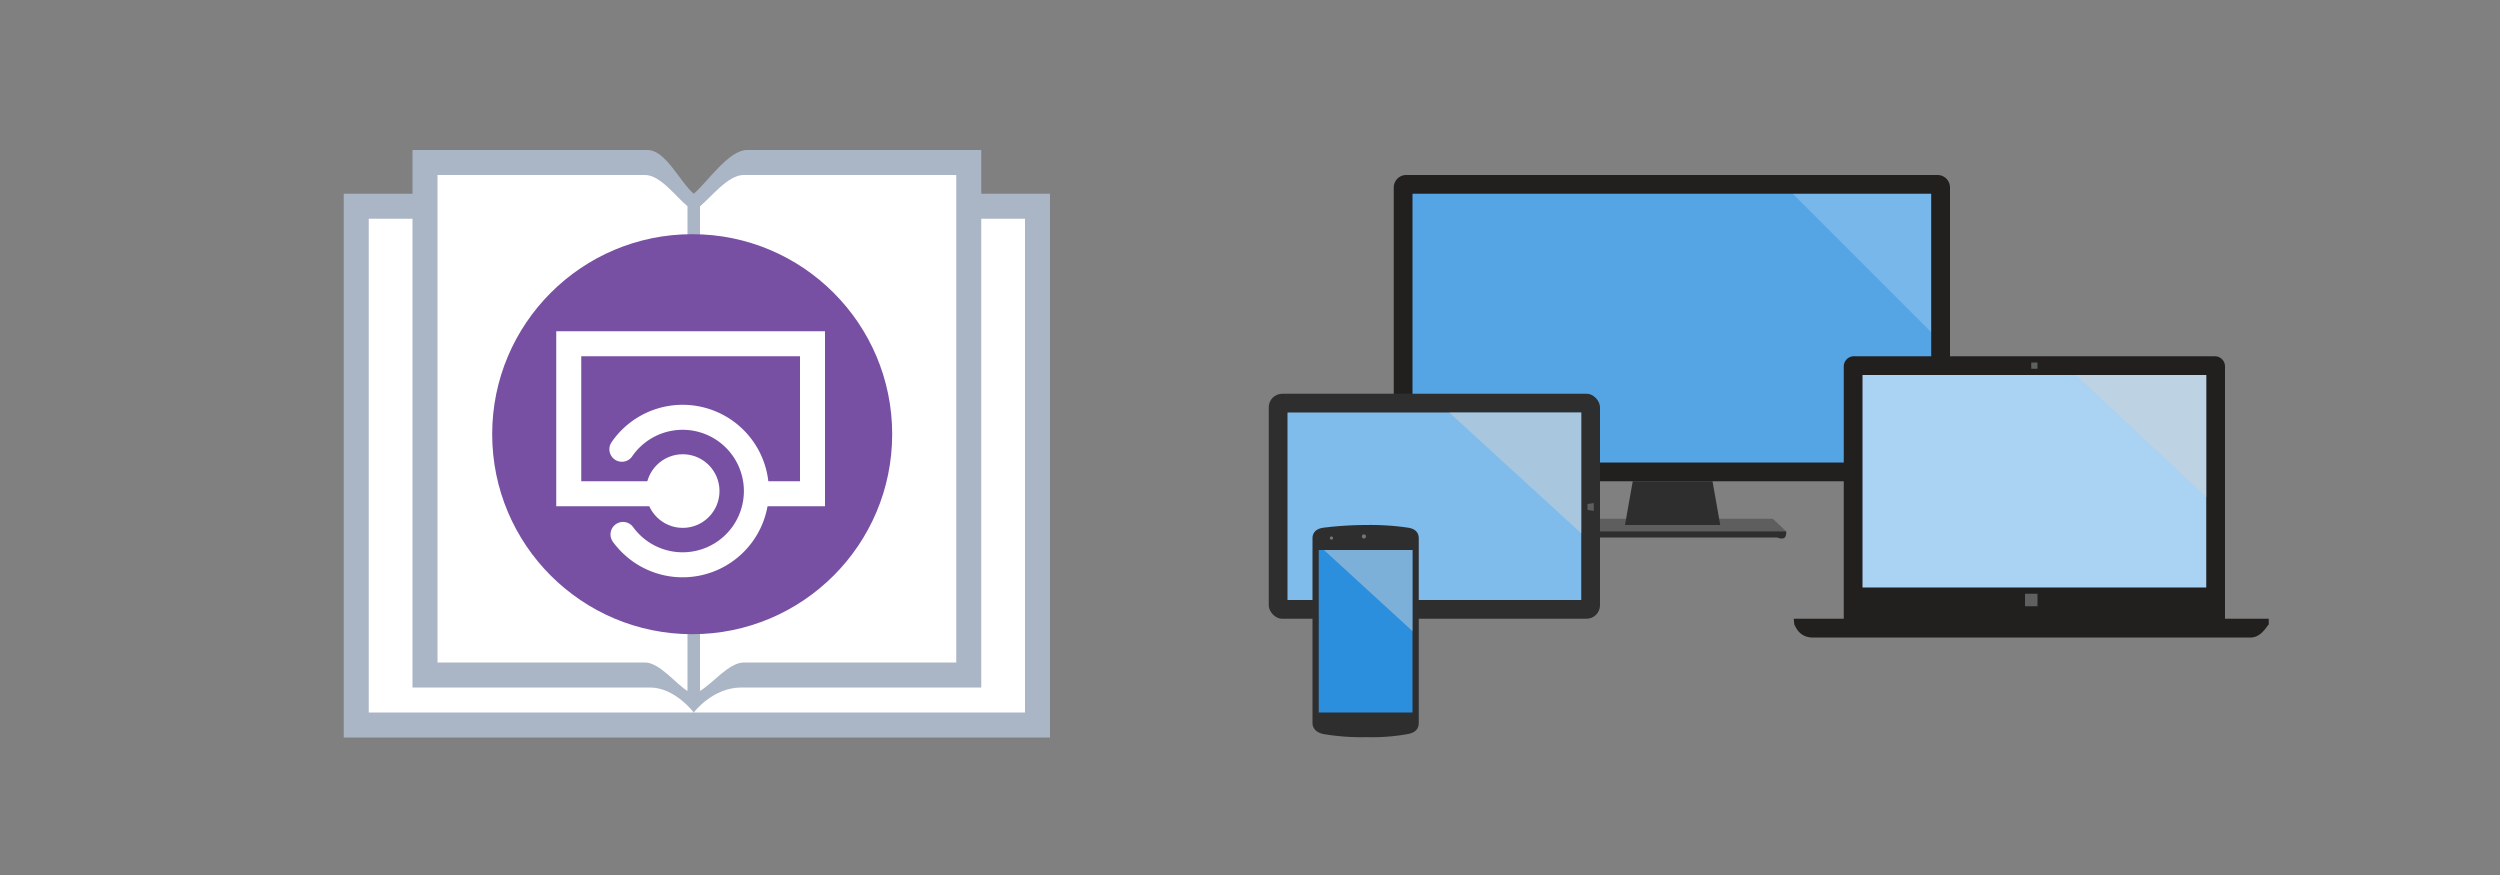 <svg xmlns="http://www.w3.org/2000/svg" viewBox="0 0 400 140"><rect x="0" y="0" width="400" height="140" fill="#808080" stroke="none"/><defs><style>.cls-2{fill:#fff}.cls-10{fill:#2e2e2e}.cls-11{fill:#221f1f}.cls-14{fill:#d1d3d4;opacity:.5;mix-blend-mode:screen}.cls-18{fill:#757575}</style></defs><g style="isolation:isolate"><g id="Shapes"><path class="cls-2" d="M68 27v6H57v83h109V33h-12v-7h-36l-6.5 7.51-8-6.51H68z"/><path id="outline" d="M157 31v-7h-37.47c-2.93 0-6.27 5.06-8.53 7-2.26-1.94-4.49-7-7.41-7H66v7H55v87h113V31zm-4-3v78h-34c-2.37 0-5.08 3.46-7 4.55V33c1.87-1.53 4.47-5 7-5zm-83 0h33.2c2.46 0 4.94 3.47 6.8 5v77.55c-1.86-1.09-4.44-4.55-6.8-4.55H70zm-11 7h7v75h38c4 0 7 4 7 4H59zm105 79h-53s3-4 7.61-4H157V35h7z" fill="#aab5c5"/><circle cx="110.75" cy="69.47" r="32" fill="#7750a3"/><g id="Layer_1" data-name="Layer 1"><ellipse class="cls-2" cx="109.24" cy="78.57" rx="5.88" ry="5.89"/><path fill="none" stroke="#fff" stroke-miterlimit="10" stroke-width="4" d="M109 79H91V55h39v24h-9"/><path d="M99.68 85.51a11.8 11.8 0 10-.18-13.63" stroke-linecap="round" fill="none" stroke="#fff" stroke-miterlimit="10" stroke-width="4"/></g><path fill="#55a5e4" d="M225 28.25h84v46h-84z"/><path opacity=".2" fill="#fff" d="M309 53.16V28h-25.15L309 53.16z"/><path fill="#5e5e5e" d="M285.77 85h-36.3l2.13-2h32.04l2.13 2z"/><path class="cls-10" d="M284.33 86H251c-1.54.63-1.57-.73-1.57-1h36.37c-.03.27.2 1.63-1.47 1zm-9.09-2H260l1.24-7H274l1.24 7z"/><path class="cls-11" d="M310 28h-85a2 2 0 00-2 2v45a2 2 0 002 2h85a2 2 0 002-2V30a2 2 0 00-2-2zm-1 46h-83V31h83z"/><path class="cls-11" d="M356 100V58.63a1.63 1.63 0 00-1.63-1.63h-57.74a1.63 1.63 0 00-1.63 1.63V100z"/><path class="cls-11" d="M287.09 100c0-.45.38 1.87 2.73 2h70.45c1.82-.13 2.73-2.45 2.73-2v-1h-76z"/><path d="M325 58h1v1h-1zm-1 37h2v2h-2z" fill="#5e615f"/><path fill="#aad2f2" d="M298 60h55v34h-55z"/><path class="cls-14" d="M353 60h-20.88L353 79.54V60z"/><rect class="cls-10" x="203" y="63" width="53" height="36" rx="2.16" ry="2.16"/><path fill="#80bceb" d="M206 66h47v30h-47z"/><path fill="#5d5f5e" d="M254 81.58l1 .16v-1.25l-1 .15v.94z"/><path class="cls-14" d="M253 85.33V66h-21.12L253 85.33z"/><path class="cls-10" d="M225.35 117.43a31.36 31.36 0 01-6.62.51 36.15 36.15 0 01-7.08-.51c-1-.25-1.65-.84-1.65-1.78V86.12c0-.95.63-1.52 1.69-1.68a56.41 56.41 0 017-.44 41.19 41.19 0 016.62.43c1.14.18 1.69.77 1.69 1.72v29.5c0 .94-.49 1.52-1.65 1.78z"/><path fill="#2b8fde" d="M211 88h15v26h-15z"/><circle class="cls-18" cx="218.23" cy="85.83" r=".33"/><circle class="cls-18" cx="213.03" cy="86.09" r=".26"/><path class="cls-14" d="M226 100.98V88h-14.17L226 100.98z"/></g></g></svg>
